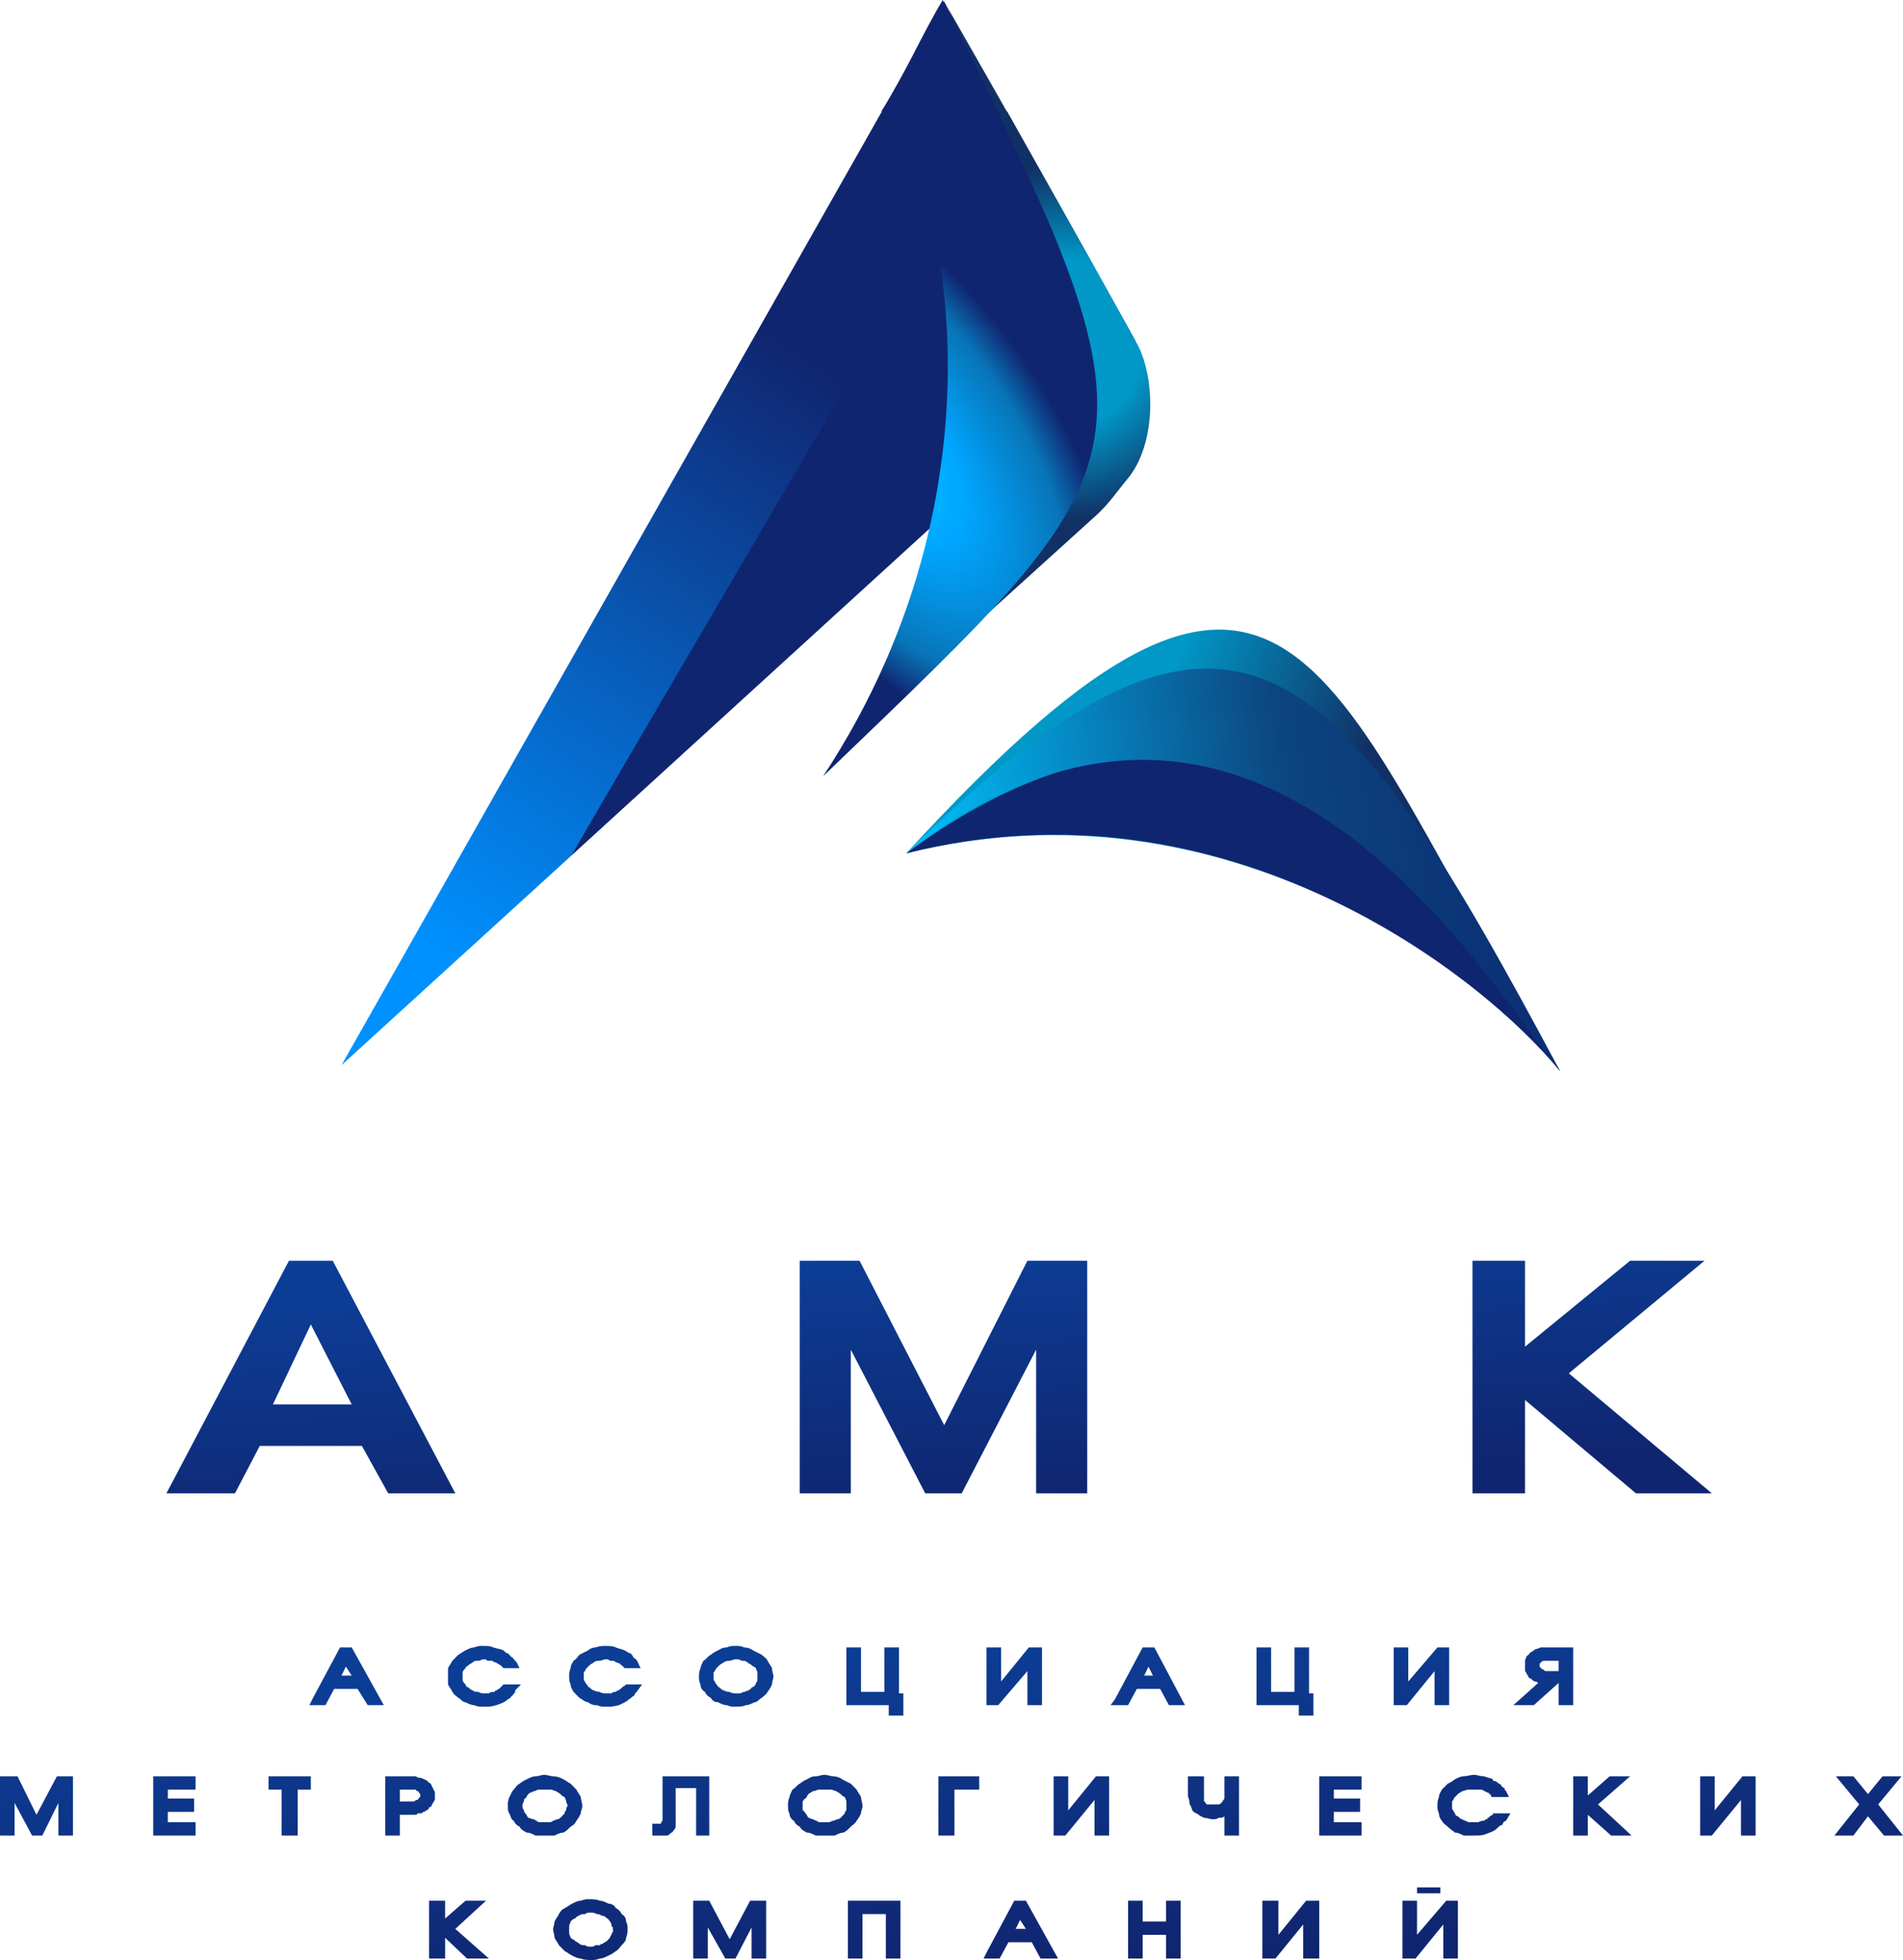 <svg width="100" height="103" viewBox="0 0 100 103" fill="none" xmlns="http://www.w3.org/2000/svg">
<g clip-path="url(#clip0_302_2358)">
<path fill-rule="evenodd" clip-rule="evenodd" d="M47.623 44.843C64.571 40.639 77.991 51.383 81.979 56.288C69.402 35.345 68.175 22.422 47.623 44.843Z" fill="url(#paint0_linear_302_2358)"/>
<path d="M80.138 70.769L85.659 66.253H89.57L82.439 72.17L89.954 78.476H85.966L80.138 73.571V78.476H77.377V66.253H80.138V70.769ZM9.279 77.464L15.184 66.253H17.485L23.926 78.476H20.399L19.018 75.985H13.65L12.347 78.476H8.742L9.279 77.464ZM16.334 69.601L14.34 73.805H18.482L16.334 69.601ZM49.77 78.476H48.62L44.708 70.924V78.476H42.024V66.253H45.169L49.616 74.895L53.988 66.253H57.132V78.476H54.448V70.924L50.537 78.476H49.77Z" fill="url(#paint1_linear_302_2358)"/>
<path d="M16.411 89.298L17.868 86.573H18.482L20.169 89.609H19.325L18.788 88.753H17.561L17.101 89.609H16.258L16.411 89.298ZM34.893 93.346H37.27V96.46H36.58V93.969H35.506V95.993C35.498 96.052 35.471 96.107 35.429 96.149C35.353 96.227 35.353 96.305 35.276 96.305C35.199 96.382 35.123 96.46 35.046 96.46H34.279V95.838H34.739V95.76L34.816 95.682V93.346H34.893ZM74.463 99.185H75.69V99.497H74.463V99.185ZM76.38 102.922H75.844V101.132L74.386 102.922H73.696V99.886H74.463V101.677L75.997 99.886H76.61V102.922H76.38ZM23.39 100.82L24.463 99.886H25.537L23.926 101.365L25.69 102.922H24.54L23.39 101.832V102.922H22.546V99.886H23.39V100.82ZM30.982 99.808C31.135 99.808 31.365 99.808 31.518 99.886C31.672 99.886 31.825 99.964 31.979 100.042C32.058 100.04 32.135 100.061 32.203 100.103C32.271 100.144 32.326 100.204 32.362 100.275C32.499 100.336 32.608 100.448 32.669 100.587C32.739 100.623 32.798 100.679 32.839 100.748C32.879 100.817 32.9 100.896 32.899 100.976C32.961 101.095 32.987 101.231 32.975 101.365C32.988 101.525 32.961 101.685 32.899 101.832C32.899 101.988 32.822 102.066 32.669 102.221C32.592 102.299 32.515 102.455 32.362 102.533C32.245 102.628 32.116 102.706 31.979 102.766C31.825 102.844 31.672 102.922 31.518 102.922C31.373 102.986 31.216 103.012 31.058 103C30.905 103 30.675 103 30.521 102.922C30.368 102.922 30.215 102.844 30.061 102.766C29.908 102.689 29.831 102.611 29.678 102.533L29.371 102.221C29.294 102.066 29.218 101.988 29.141 101.832C29.141 101.677 29.064 101.521 29.064 101.365C29.064 101.287 29.141 101.132 29.141 100.976C29.218 100.82 29.294 100.742 29.371 100.587C29.431 100.448 29.541 100.336 29.678 100.275C29.831 100.197 29.908 100.119 30.061 100.042C30.215 99.964 30.368 99.886 30.521 99.886C30.666 99.822 30.824 99.796 30.982 99.808ZM31.058 100.509C30.905 100.509 30.828 100.509 30.752 100.587C30.598 100.587 30.521 100.587 30.445 100.664C30.368 100.664 30.291 100.742 30.215 100.82C30.138 100.82 30.061 100.898 29.985 100.976C29.985 101.054 29.908 101.132 29.908 101.209V101.599C29.908 101.677 29.985 101.754 29.985 101.832C30.061 101.91 30.138 101.91 30.215 101.988C30.291 102.066 30.368 102.066 30.445 102.144C30.521 102.221 30.598 102.221 30.752 102.221C30.828 102.299 30.905 102.299 31.058 102.299C31.1 102.305 31.142 102.3 31.182 102.287C31.222 102.273 31.258 102.251 31.288 102.221H31.518C31.558 102.177 31.613 102.149 31.672 102.144C31.748 102.066 31.825 102.066 31.902 101.988L32.055 101.832C32.061 101.772 32.088 101.717 32.132 101.677C32.138 101.617 32.165 101.561 32.209 101.521V101.365C32.209 101.287 32.209 101.287 32.132 101.209C32.137 101.167 32.133 101.124 32.12 101.084C32.106 101.043 32.084 101.007 32.055 100.976C31.979 100.898 31.979 100.82 31.902 100.82C31.865 100.773 31.819 100.734 31.766 100.707C31.713 100.68 31.654 100.666 31.595 100.664C31.565 100.635 31.529 100.613 31.489 100.599C31.449 100.586 31.407 100.581 31.365 100.587C31.272 100.532 31.166 100.505 31.058 100.509ZM38.42 102.922H38.114L37.193 101.287V102.922H36.426V99.886H37.27L38.344 101.91L39.417 99.886H40.261V102.922H39.494V101.287L38.65 102.922H38.42ZM44.555 102.689V99.886H47.316V102.922H46.549V100.587H45.322V102.922H44.555V102.689ZM51.84 102.611L53.298 99.886H53.911L55.598 102.922H54.678L54.218 102.066H52.991L52.531 102.922H51.687L51.84 102.611ZM53.604 100.898L53.374 101.365H53.911L53.604 100.898ZM59.279 102.689V99.886H60.046V100.976H61.273V99.886H62.04V102.922H61.273V101.677H60.046V102.922H59.279V102.689ZM69.095 102.922H68.482V101.132L67.025 102.922H66.334V99.886H67.178V101.677L68.635 99.886H69.325V102.922H69.095ZM1.994 96.46H1.687L0.767 94.748V96.46H0V93.346H0.92L1.917 95.37L2.991 93.346H3.834V96.46H3.067V94.748L2.224 96.46H1.994ZM8.052 96.227V93.346H10.276V94.047H8.819V94.514H10.199V95.215H8.819V95.76H10.276V96.46H8.052V96.227ZM14.801 96.227V94.047H14.11V93.346H16.334V94.047H15.644V96.46H14.801V96.227ZM20.245 96.227V93.346H21.856C21.886 93.376 21.922 93.398 21.962 93.412C22.002 93.425 22.044 93.429 22.086 93.424C22.163 93.424 22.239 93.502 22.316 93.502C22.357 93.544 22.411 93.572 22.469 93.58C22.469 93.658 22.546 93.658 22.623 93.736C22.664 93.777 22.691 93.832 22.699 93.891C22.741 93.933 22.768 93.988 22.776 94.047C22.818 94.089 22.845 94.144 22.853 94.203V94.592C22.776 94.67 22.776 94.748 22.699 94.825C22.697 94.866 22.68 94.904 22.651 94.933C22.623 94.961 22.586 94.978 22.546 94.981C22.543 95.022 22.526 95.06 22.498 95.088C22.47 95.117 22.432 95.134 22.393 95.137C22.316 95.215 22.316 95.215 22.239 95.215C22.163 95.293 22.163 95.293 22.086 95.293H21.933C21.933 95.37 21.856 95.37 21.779 95.37H21.012V96.46H20.245V96.227ZM21.012 94.67H21.703C21.779 94.67 21.779 94.67 21.856 94.592H21.933L22.009 94.514C22.009 94.493 22.017 94.474 22.032 94.459C22.046 94.444 22.066 94.436 22.086 94.436V94.281L22.009 94.203C22.009 94.182 22.001 94.162 21.987 94.147C21.972 94.133 21.953 94.125 21.933 94.125C21.912 94.125 21.893 94.117 21.878 94.102C21.864 94.087 21.856 94.067 21.856 94.047H21.012V94.67ZM28.604 93.268C28.758 93.268 28.911 93.346 29.064 93.346C29.253 93.351 29.438 93.404 29.601 93.502C29.755 93.58 29.831 93.658 29.985 93.736L30.291 94.047C30.368 94.203 30.445 94.281 30.521 94.436C30.521 94.592 30.598 94.748 30.598 94.903C30.598 95.059 30.521 95.137 30.521 95.293C30.462 95.432 30.385 95.563 30.291 95.682C30.231 95.821 30.122 95.932 29.985 95.993C29.831 96.149 29.755 96.227 29.601 96.305C29.448 96.305 29.294 96.382 29.141 96.46H28.144C27.991 96.382 27.837 96.305 27.684 96.305C27.531 96.227 27.377 96.149 27.301 95.993C27.164 95.932 27.054 95.821 26.994 95.682C26.84 95.604 26.84 95.448 26.764 95.293C26.687 95.215 26.687 95.059 26.687 94.903C26.675 94.744 26.701 94.583 26.764 94.436C26.84 94.358 26.84 94.203 26.994 94.047C27.071 93.969 27.147 93.813 27.301 93.736C27.418 93.641 27.547 93.562 27.684 93.502C27.837 93.424 27.991 93.346 28.144 93.346C28.297 93.346 28.451 93.268 28.604 93.268ZM28.604 94.047H28.297C28.221 94.047 28.144 94.125 28.067 94.125C27.914 94.203 27.837 94.203 27.761 94.281C27.684 94.358 27.684 94.436 27.607 94.514C27.531 94.514 27.531 94.592 27.531 94.67C27.481 94.737 27.454 94.819 27.454 94.903C27.454 94.987 27.481 95.07 27.531 95.137C27.536 95.197 27.564 95.252 27.607 95.293C27.684 95.37 27.684 95.448 27.761 95.526C27.837 95.526 27.914 95.604 28.067 95.604C28.144 95.682 28.221 95.682 28.297 95.76H28.911C28.969 95.751 29.023 95.724 29.064 95.682C29.141 95.682 29.218 95.604 29.294 95.604C29.353 95.596 29.407 95.568 29.448 95.526L29.601 95.37C29.678 95.293 29.678 95.293 29.678 95.215C29.755 95.137 29.755 95.137 29.755 95.059C29.763 95 29.79 94.945 29.831 94.903C29.831 94.825 29.755 94.748 29.755 94.67C29.755 94.592 29.678 94.514 29.678 94.436C29.601 94.436 29.524 94.358 29.448 94.281C29.371 94.203 29.294 94.203 29.218 94.125C29.141 94.125 29.064 94.047 28.911 94.047H28.604ZM43.328 93.268C43.482 93.268 43.635 93.346 43.788 93.346C43.942 93.346 44.172 93.424 44.248 93.502L44.709 93.736L45.015 94.047C45.092 94.203 45.169 94.281 45.245 94.436C45.245 94.592 45.322 94.748 45.322 94.903C45.322 95.059 45.245 95.137 45.245 95.293C45.186 95.432 45.109 95.563 45.015 95.682C44.939 95.838 44.785 95.915 44.709 95.993C44.555 96.149 44.478 96.227 44.325 96.305C44.172 96.305 44.018 96.382 43.865 96.46H42.868C42.715 96.382 42.561 96.305 42.408 96.305C42.255 96.227 42.101 96.149 42.025 95.993C41.888 95.932 41.778 95.821 41.718 95.682C41.647 95.645 41.588 95.59 41.548 95.521C41.507 95.452 41.486 95.373 41.488 95.293C41.411 95.215 41.411 95.059 41.411 94.903C41.399 94.744 41.425 94.583 41.488 94.436C41.488 94.358 41.564 94.203 41.641 94.047C41.794 93.969 41.871 93.813 42.025 93.736C42.142 93.641 42.27 93.562 42.408 93.502C42.561 93.424 42.638 93.346 42.868 93.346C43.022 93.346 43.175 93.268 43.328 93.268ZM43.328 94.047H43.022C42.945 94.047 42.868 94.125 42.715 94.125C42.638 94.203 42.561 94.203 42.485 94.281C42.408 94.358 42.408 94.436 42.331 94.514C42.255 94.514 42.255 94.592 42.178 94.67V95.137C42.255 95.137 42.255 95.215 42.331 95.293C42.408 95.37 42.408 95.448 42.485 95.526C42.561 95.526 42.638 95.604 42.715 95.604C42.868 95.682 42.945 95.682 43.022 95.76H43.558C43.635 95.76 43.712 95.682 43.788 95.682C43.865 95.682 43.942 95.604 44.018 95.604C44.077 95.596 44.13 95.568 44.172 95.526L44.325 95.37C44.402 95.293 44.402 95.293 44.402 95.215C44.478 95.137 44.478 95.137 44.478 95.059V94.67C44.478 94.592 44.402 94.514 44.402 94.436C44.325 94.436 44.248 94.358 44.172 94.281C44.095 94.203 44.018 94.203 43.942 94.125C43.865 94.125 43.788 94.047 43.635 94.047H43.328ZM49.923 96.46H49.31V93.346H51.457V94.047H50.153V96.46H49.923ZM58.052 96.46H57.515V94.592L55.982 96.46H55.368V93.346H56.135V95.137L57.592 93.346H58.282V96.46H58.052ZM64.877 96.46H64.341V95.448C64.264 95.526 64.187 95.526 64.034 95.526C63.957 95.604 63.804 95.604 63.727 95.604C63.574 95.604 63.42 95.526 63.267 95.526C63.129 95.466 63 95.387 62.883 95.293C62.807 95.293 62.73 95.215 62.653 95.137C62.653 95.059 62.577 94.981 62.577 94.903C62.548 94.873 62.526 94.836 62.512 94.795C62.499 94.755 62.495 94.712 62.5 94.67C62.5 94.592 62.423 94.436 62.423 94.358V93.346H63.267V94.67C63.287 94.67 63.307 94.678 63.321 94.692C63.336 94.707 63.344 94.727 63.344 94.748L63.42 94.825H63.957C63.999 94.831 64.041 94.826 64.081 94.813C64.121 94.799 64.157 94.777 64.187 94.748C64.187 94.727 64.195 94.707 64.21 94.692C64.224 94.678 64.243 94.67 64.264 94.67V94.592C64.341 94.592 64.341 94.514 64.341 94.436V93.346H65.107V96.46H64.877ZM69.325 96.227V93.346H71.549V94.047H70.092V94.514H71.472V95.215H70.092V95.76H71.549V96.46H69.325V96.227ZM78.911 94.436H78.374C78.366 94.377 78.339 94.322 78.297 94.281C78.277 94.281 78.258 94.272 78.243 94.258C78.229 94.243 78.221 94.223 78.221 94.203H78.144C78.103 94.16 78.049 94.133 77.991 94.125C77.95 94.082 77.896 94.055 77.837 94.047H77.147C77.071 94.047 76.917 94.125 76.841 94.125C76.764 94.203 76.687 94.203 76.61 94.281L76.457 94.436C76.38 94.514 76.38 94.592 76.304 94.67V95.059C76.38 95.137 76.38 95.215 76.457 95.293C76.46 95.333 76.477 95.371 76.505 95.4C76.533 95.428 76.571 95.445 76.61 95.448C76.687 95.526 76.764 95.604 76.841 95.604C76.917 95.682 77.071 95.682 77.147 95.76H77.684C77.777 95.705 77.883 95.678 77.991 95.682C78.067 95.604 78.067 95.604 78.144 95.604C78.144 95.583 78.152 95.564 78.167 95.549C78.181 95.534 78.201 95.526 78.221 95.526L78.297 95.448C78.339 95.406 78.393 95.379 78.451 95.37V95.293H79.371L79.141 95.682C79.064 95.682 79.064 95.76 78.988 95.76C78.988 95.838 78.988 95.838 78.911 95.915C78.834 95.915 78.758 95.993 78.681 96.071C78.528 96.227 78.297 96.305 78.067 96.382C77.914 96.46 77.684 96.46 77.454 96.46H76.917C76.764 96.382 76.61 96.305 76.457 96.305C76.38 96.227 76.227 96.149 76.074 95.993C75.997 95.915 75.844 95.838 75.767 95.682C75.671 95.575 75.616 95.437 75.614 95.293C75.552 95.173 75.525 95.038 75.537 94.903C75.525 94.744 75.551 94.583 75.614 94.436C75.614 94.281 75.69 94.203 75.767 94.047L76.074 93.736C76.211 93.675 76.34 93.597 76.457 93.502C76.61 93.424 76.764 93.346 76.917 93.346C77.071 93.346 77.301 93.268 77.454 93.268C77.607 93.268 77.761 93.346 77.991 93.346C78.144 93.424 78.297 93.424 78.451 93.502V93.58C78.51 93.581 78.569 93.596 78.622 93.622C78.675 93.649 78.721 93.688 78.758 93.736C78.797 93.738 78.835 93.755 78.863 93.784C78.891 93.813 78.908 93.851 78.911 93.891C78.988 93.891 78.988 93.969 79.064 93.969C79.064 94.047 79.064 94.047 79.141 94.125L79.294 94.436H78.911ZM83.436 94.358L84.586 93.346H85.659L83.972 94.825L85.736 96.46H84.663L83.436 95.37V96.46H82.669V93.346H83.436V94.358ZM92.025 96.46H91.488V94.592L89.954 96.46H89.341V93.346H90.107V95.137L91.564 93.346H92.255V96.46H92.025ZM96.703 96.071L97.699 94.825L96.472 93.346H97.393L98.159 94.281L98.926 93.346H99.923L98.696 94.825L100 96.46H99.003L98.159 95.448L97.393 96.46H96.396L96.703 96.071ZM18.175 87.585L17.945 88.052H18.482L18.175 87.585ZM26.917 87.663H26.457L26.38 87.585L26.304 87.507C26.227 87.507 26.227 87.429 26.15 87.429C26.109 87.387 26.055 87.36 25.997 87.352C25.92 87.352 25.92 87.274 25.844 87.274H25.613C25.574 87.229 25.519 87.201 25.46 87.196C25.307 87.196 25.23 87.274 25.153 87.274C25 87.274 24.923 87.274 24.847 87.352C24.77 87.429 24.693 87.429 24.617 87.507C24.54 87.585 24.463 87.585 24.463 87.663C24.387 87.741 24.31 87.819 24.31 87.897V88.286C24.31 88.364 24.387 88.442 24.463 88.519C24.466 88.56 24.483 88.598 24.511 88.626C24.539 88.655 24.577 88.672 24.617 88.675C24.693 88.753 24.77 88.831 24.847 88.831C24.923 88.909 25 88.909 25.153 88.909C25.23 88.986 25.307 88.986 25.46 88.986H25.69C25.767 88.909 25.92 88.909 25.997 88.909C25.997 88.888 26.005 88.868 26.019 88.853C26.034 88.839 26.053 88.831 26.074 88.831C26.15 88.831 26.15 88.753 26.227 88.753L26.304 88.675L26.38 88.597L26.457 88.519H27.377L27.071 88.831C27.071 88.909 27.071 88.986 26.994 88.986C26.994 89.064 26.917 89.064 26.917 89.142C26.84 89.142 26.84 89.142 26.84 89.22C26.764 89.22 26.764 89.298 26.687 89.298C26.534 89.454 26.304 89.531 26.074 89.609C25.876 89.673 25.668 89.7 25.46 89.687C25.23 89.687 25.077 89.687 24.923 89.609C24.77 89.609 24.617 89.531 24.463 89.454C24.31 89.454 24.233 89.298 24.08 89.22C24.003 89.142 23.85 89.064 23.773 88.909C23.696 88.753 23.62 88.675 23.543 88.519V87.663C23.62 87.507 23.696 87.429 23.773 87.274L24.08 86.962C24.233 86.884 24.31 86.806 24.463 86.729C24.617 86.651 24.77 86.573 24.923 86.573C25.068 86.51 25.226 86.483 25.383 86.495C25.613 86.495 25.767 86.495 25.92 86.573C26.15 86.651 26.304 86.651 26.457 86.729C26.534 86.806 26.61 86.884 26.687 86.884L26.917 87.118C26.938 87.118 26.957 87.126 26.971 87.141C26.986 87.155 26.994 87.175 26.994 87.196L27.147 87.352L27.301 87.663H26.917ZM33.282 87.663H32.822L32.745 87.585L32.669 87.507C32.648 87.507 32.629 87.499 32.614 87.484C32.6 87.47 32.592 87.45 32.592 87.429C32.515 87.429 32.439 87.352 32.362 87.352C32.321 87.309 32.267 87.282 32.209 87.274H32.055C32.025 87.244 31.989 87.222 31.949 87.208C31.909 87.195 31.867 87.191 31.825 87.196C31.748 87.196 31.595 87.274 31.518 87.274C31.442 87.274 31.288 87.274 31.212 87.352C31.135 87.429 31.058 87.429 30.982 87.507L30.828 87.663C30.752 87.741 30.752 87.819 30.675 87.897V88.286C30.752 88.364 30.752 88.442 30.828 88.519C30.905 88.597 30.905 88.675 30.982 88.675C31.058 88.753 31.135 88.831 31.212 88.831C31.305 88.885 31.411 88.912 31.518 88.909C31.595 88.986 31.748 88.986 31.825 88.986H32.132C32.162 88.957 32.198 88.934 32.238 88.921C32.278 88.908 32.32 88.903 32.362 88.909C32.439 88.831 32.439 88.831 32.515 88.831L32.592 88.753C32.612 88.753 32.632 88.745 32.646 88.73C32.661 88.716 32.669 88.696 32.669 88.675C32.745 88.675 32.745 88.597 32.822 88.597L32.899 88.519H33.742L33.512 88.831C33.436 88.909 33.436 88.986 33.359 88.986C33.359 89.064 33.359 89.064 33.282 89.142C33.206 89.142 33.206 89.22 33.052 89.298C32.899 89.454 32.669 89.531 32.515 89.609C32.291 89.674 32.058 89.7 31.825 89.687C31.668 89.699 31.51 89.673 31.365 89.609C31.198 89.62 31.033 89.564 30.905 89.454C30.752 89.454 30.598 89.298 30.445 89.22L30.138 88.909C30.061 88.753 29.985 88.675 29.985 88.519C29.929 88.398 29.903 88.264 29.908 88.13C29.896 87.97 29.922 87.81 29.985 87.663C29.985 87.507 30.061 87.429 30.138 87.274C30.291 87.196 30.368 87.04 30.445 86.962L30.905 86.729C31.01 86.631 31.146 86.576 31.288 86.573C31.461 86.514 31.643 86.488 31.825 86.495C31.979 86.495 32.209 86.495 32.362 86.573C32.515 86.651 32.669 86.651 32.822 86.729C32.975 86.806 33.052 86.884 33.129 86.884C33.206 86.962 33.282 87.04 33.282 87.118C33.359 87.118 33.359 87.196 33.436 87.196C33.436 87.274 33.512 87.274 33.512 87.352L33.666 87.663H33.282ZM38.65 86.495C38.808 86.483 38.965 86.51 39.11 86.573C39.264 86.573 39.494 86.651 39.571 86.729L40.031 86.962C40.107 87.04 40.261 87.118 40.337 87.274C40.414 87.429 40.491 87.507 40.568 87.663C40.568 87.819 40.644 87.974 40.644 88.13C40.644 88.208 40.568 88.364 40.568 88.519C40.508 88.659 40.431 88.79 40.337 88.909C40.261 89.064 40.107 89.142 40.031 89.22C39.877 89.298 39.801 89.454 39.647 89.454C39.494 89.531 39.34 89.609 39.187 89.609C39.034 89.687 38.804 89.687 38.65 89.687C38.493 89.699 38.335 89.673 38.19 89.609C38.037 89.609 37.883 89.531 37.73 89.454C37.651 89.455 37.573 89.434 37.505 89.393C37.438 89.351 37.383 89.291 37.347 89.22C37.21 89.159 37.1 89.048 37.04 88.909C36.969 88.872 36.91 88.816 36.87 88.747C36.829 88.679 36.808 88.6 36.81 88.519C36.748 88.4 36.721 88.265 36.733 88.13C36.721 87.97 36.747 87.81 36.81 87.663C36.81 87.585 36.886 87.429 36.963 87.274C37.117 87.196 37.193 87.04 37.347 86.962C37.464 86.867 37.593 86.789 37.73 86.729C37.883 86.651 37.96 86.573 38.19 86.573C38.335 86.51 38.493 86.483 38.65 86.495ZM38.65 87.196C38.574 87.196 38.42 87.274 38.344 87.274C38.236 87.27 38.13 87.297 38.037 87.352C37.96 87.429 37.883 87.429 37.807 87.507L37.653 87.663C37.577 87.741 37.577 87.819 37.5 87.897V88.286C37.577 88.364 37.577 88.442 37.653 88.519C37.73 88.597 37.73 88.675 37.807 88.675C37.883 88.753 37.96 88.831 38.037 88.831C38.13 88.885 38.236 88.912 38.344 88.909C38.42 88.986 38.574 88.986 38.65 88.986H38.88C38.957 88.986 39.034 88.909 39.11 88.909C39.187 88.909 39.264 88.831 39.34 88.831C39.417 88.753 39.494 88.753 39.494 88.675C39.552 88.667 39.606 88.639 39.647 88.597C39.691 88.557 39.718 88.501 39.724 88.442C39.768 88.401 39.795 88.346 39.801 88.286V87.897C39.801 87.819 39.724 87.741 39.724 87.663C39.647 87.585 39.571 87.585 39.494 87.507C39.417 87.429 39.34 87.429 39.264 87.352C39.187 87.274 39.11 87.274 38.957 87.274C38.88 87.196 38.804 87.196 38.65 87.196ZM46.703 89.609H44.478V86.573H45.245V88.909H46.472V86.573H47.239V88.986H47.469V90.154H46.703V89.609ZM54.525 89.609H53.988V87.819L52.454 89.609H51.84V86.573H52.607V88.364L54.064 86.573H54.755V89.609H54.525ZM58.589 89.298L60.046 86.573H60.66L62.27 89.609H61.426L60.966 88.753H59.739L59.279 89.609H58.359L58.589 89.298ZM60.353 87.585L60.123 88.052H60.583L60.353 87.585ZM68.251 89.609H66.028V86.573H66.794V88.909H68.022V86.573H68.788V88.986H69.018V90.154H68.251V89.609ZM75.92 89.609H75.383V87.819L73.926 89.609H73.236V86.573H74.003V88.364L75.537 86.573H76.15V89.609H75.92ZM82.669 86.806V89.609H81.902V88.442L80.598 89.609H79.525L80.828 88.442C80.787 88.399 80.733 88.372 80.675 88.364C80.598 88.364 80.522 88.286 80.445 88.208C80.405 88.205 80.368 88.188 80.339 88.159C80.311 88.131 80.294 88.093 80.291 88.052C80.215 87.974 80.215 87.897 80.138 87.819V87.274C80.138 87.196 80.215 87.118 80.215 87.04C80.291 86.962 80.368 86.962 80.368 86.884C80.445 86.806 80.522 86.806 80.598 86.729C80.639 86.686 80.693 86.659 80.751 86.651C80.828 86.651 80.905 86.573 80.982 86.573H82.669V86.806ZM81.902 87.819V87.274H81.135C81.077 87.282 81.023 87.309 80.982 87.352C80.905 87.429 80.905 87.429 80.905 87.507V87.585L80.982 87.663C81.058 87.741 81.058 87.741 81.135 87.741C81.135 87.819 81.212 87.819 81.288 87.819H81.902Z" fill="url(#paint2_linear_302_2358)"/>
<path fill-rule="evenodd" clip-rule="evenodd" d="M29.984 44.999L17.944 55.977L49.616 0.078L52.837 6.462L29.984 44.999Z" fill="url(#paint3_linear_302_2358)"/>
<path fill-rule="evenodd" clip-rule="evenodd" d="M52.914 5.839L29.984 44.999L59.662 17.906L52.914 5.839Z" fill="#102570"/>
<path fill-rule="evenodd" clip-rule="evenodd" d="M49.616 0.078C52.99 5.995 56.365 11.912 59.662 17.906C60.736 19.697 60.812 23.356 59.202 25.224C58.742 25.77 58.282 26.47 57.592 27.093L51.917 32.231C53.604 29.74 55.138 27.327 55.905 24.835C56.733 22.167 56.949 19.342 56.537 16.576C56.125 13.81 55.096 11.176 53.527 8.875C48.926 1.946 51.15 2.803 49.616 0.078Z" fill="url(#paint4_radial_302_2358)"/>
<path fill-rule="evenodd" clip-rule="evenodd" d="M47.623 44.843C64.571 40.562 77.991 51.383 81.979 56.288C69.402 35.345 57.516 37.603 47.623 44.843Z" fill="#102570"/>
<path fill-rule="evenodd" clip-rule="evenodd" d="M47.623 44.843C65.875 30.596 77.991 51.383 81.979 56.288C70.246 34.333 64.954 27.716 47.623 44.843Z" fill="url(#paint5_linear_302_2358)"/>
<path fill-rule="evenodd" clip-rule="evenodd" d="M49.54 0C48.543 1.635 47.393 4.204 46.319 5.839C49.157 8.019 53.758 24.835 43.252 40.795C60.813 23.901 61.58 24.134 49.54 0Z" fill="url(#paint6_radial_302_2358)"/>
</g>
<defs>
<linearGradient id="paint0_linear_302_2358" x1="81.112" y1="48.541" x2="50.011" y2="36.838" gradientUnits="userSpaceOnUse">
<stop stop-color="#113165"/>
<stop offset="0.36" stop-color="#113165"/>
<stop offset="0.69" stop-color="#0197C6"/>
<stop offset="1" stop-color="#009AC9"/>
</linearGradient>
<linearGradient id="paint1_linear_302_2358" x1="49.635" y1="79.149" x2="48.654" y2="65.648" gradientUnits="userSpaceOnUse">
<stop stop-color="#102570"/>
<stop offset="1" stop-color="#0C3E96"/>
</linearGradient>
<linearGradient id="paint2_linear_302_2358" x1="50.652" y1="103.84" x2="49.206" y2="85.662" gradientUnits="userSpaceOnUse">
<stop stop-color="#102570"/>
<stop offset="1" stop-color="#0C3E96"/>
</linearGradient>
<linearGradient id="paint3_linear_302_2358" x1="49.631" y1="7.147" x2="21.852" y2="49.346" gradientUnits="userSpaceOnUse">
<stop stop-color="#102570"/>
<stop offset="0.27" stop-color="#102570"/>
<stop offset="1" stop-color="#0091FF"/>
</linearGradient>
<radialGradient id="paint4_radial_302_2358" cx="0" cy="0" r="1" gradientUnits="userSpaceOnUse" gradientTransform="translate(55.688 18.075) scale(14.263 14.48)">
<stop stop-color="#009AC9"/>
<stop offset="0.31" stop-color="#0197C6"/>
<stop offset="0.64" stop-color="#113165"/>
<stop offset="1" stop-color="#113165"/>
</radialGradient>
<linearGradient id="paint5_linear_302_2358" x1="81.896" y1="44.407" x2="47.971" y2="48.932" gradientUnits="userSpaceOnUse">
<stop stop-color="#0B2A73"/>
<stop offset="0.4" stop-color="#0C457F"/>
<stop offset="1" stop-color="#00C4FF"/>
</linearGradient>
<radialGradient id="paint6_radial_302_2358" cx="0" cy="0" r="1" gradientUnits="userSpaceOnUse" gradientTransform="translate(46.651 23.709) rotate(144.954) scale(8.63 17.261)">
<stop stop-color="#00C4FF"/>
<stop offset="0.33" stop-color="#00A6FF"/>
<stop offset="0.78" stop-color="#0874B7"/>
<stop offset="1" stop-color="#102570"/>
</radialGradient>
<clipPath id="clip0_302_2358">
<rect width="100" height="103" fill="white"/>
</clipPath>
</defs>
</svg>
